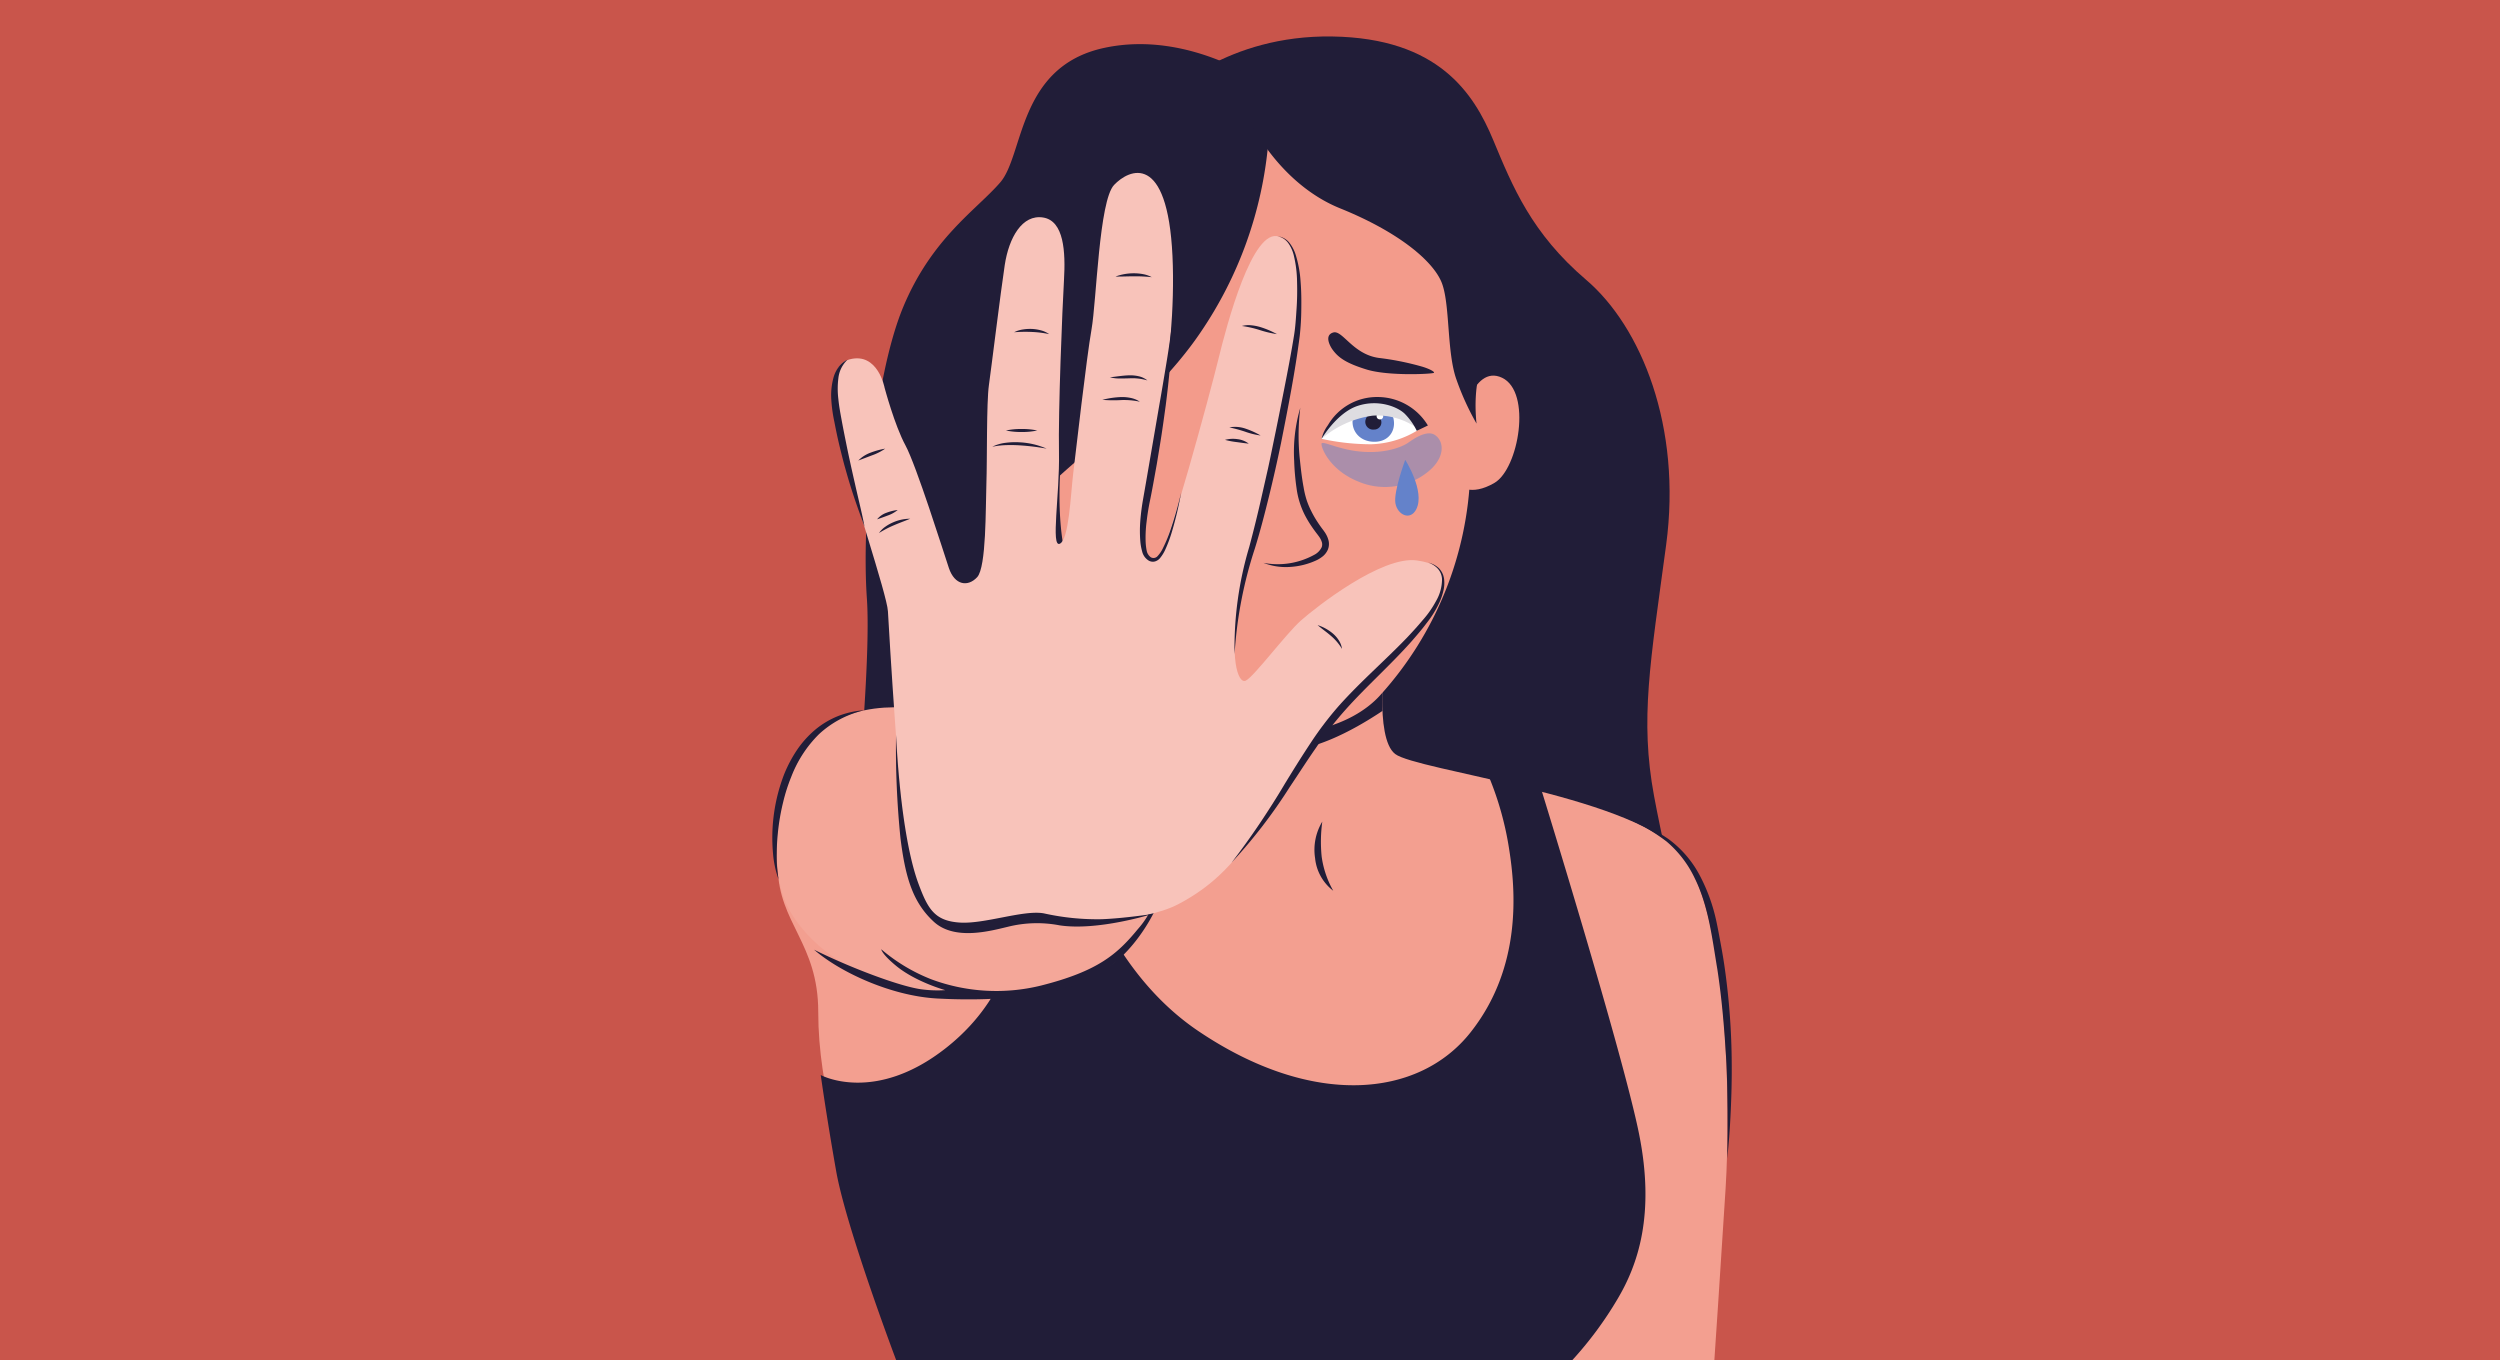 <svg xmlns="http://www.w3.org/2000/svg" xmlns:xlink="http://www.w3.org/1999/xlink" width="505" height="274.795" viewBox="0 0 505 274.795">
  <defs>
    <clipPath id="clip-path">
      <rect id="Rectángulo_49052" data-name="Rectángulo 49052" width="193.816" height="267.435" fill="none"/>
    </clipPath>
    <clipPath id="clip-path-3">
      <rect id="Rectángulo_49049" data-name="Rectángulo 49049" width="24.278" height="10.831" fill="none"/>
    </clipPath>
    <clipPath id="clip-path-4">
      <rect id="Rectángulo_49050" data-name="Rectángulo 49050" width="19.675" height="7.66" fill="none"/>
    </clipPath>
  </defs>
  <g id="Grupo_169883" data-name="Grupo 169883" transform="translate(-810 -10001.785)">
    <rect id="Rectángulo_48877" data-name="Rectángulo 48877" width="505" height="274.795" transform="translate(810 10001.785)" fill="#c9554b"/>
    <g id="Grupo_169882" data-name="Grupo 169882" transform="translate(966 10009.146)">
      <g id="Grupo_169881" data-name="Grupo 169881" clip-path="url(#clip-path)">
        <g id="Grupo_169880" data-name="Grupo 169880">
          <g id="Grupo_169879" data-name="Grupo 169879" clip-path="url(#clip-path)">
            <path id="Trazado_209707" data-name="Trazado 209707" d="M184.4,11.8S196.187-.33,217.611.007s28.565,11.461,32.493,20.9,7.736,18.837,18.8,28.276,19.353,29.6,16.139,53.528-5.307,35.163-2.451,50.668,9.283,38.764,5.713,46.854-51.06,34.045-106.761,20.562-52.488-65.056-48.56-78.2,12.854-62.023,10-71.124,13.211-43.82,23.566-49.551S184.4,11.8,184.4,11.8" transform="translate(-104.482 0)" fill="#211d38"/>
            <path id="Trazado_209708" data-name="Trazado 209708" d="M128.161,610.393s-2.275,17.191,2.023,20.478,46.77,8.343,57.135,19.466,10.618,52.079,9.607,68.258-2.275,34.759-2.275,34.759H30.576s-6.067-17.568-8.848-29.2-8.09-25.281-8.09-41.208c0-13.914-8.006-17.865-8.174-29.157-.186-12.481,10.7-18.876,16.517-21.152s54.354-2.528,58.9-4.045,7.331-17.949,7.079-18.708,40.2.505,40.2.505" transform="translate(-4.353 -485.92)" fill="#f39f90"/>
            <path id="Trazado_209709" data-name="Trazado 209709" d="M401.572,609.887c.155.464-.827,6.784-2.651,11.975,3.837,2.776,11.71,7.619,20.769,8.334,6.906.545,15.277-3.857,21.53-8.031a77.126,77.126,0,0,1,.549-11.773s-40.449-1.264-40.2-.506" transform="translate(-317.961 -485.92)" fill="#211d38"/>
            <path id="Trazado_209710" data-name="Trazado 209710" d="M683.3,348.128c.169-.506,2.528-12.978,8.6-10.112s3.371,18.371-1.517,21.236-7.247.506-7.247.506Z" transform="translate(-544.492 -269.076)" fill="#f39b8b"/>
            <path id="Trazado_209711" data-name="Trazado 209711" d="M358.494,82.8c6.662,14.079,11.124,41.208,10.365,61.433a70.447,70.447,0,0,1-18.2,45c-5.763,6.422-17.949,9.86-29.831,6.32a51.127,51.127,0,0,1-31.854-28.568c-7.079-15.927,0-42.725,1.517-56.377s20.983-36.91,33.371-39.691,32.775,7.95,34.635,11.882" transform="translate(-227.86 -56.16)" fill="#f39b8b"/>
            <path id="Trazado_209712" data-name="Trazado 209712" d="M554.261,297.96c-.5-.7-1.721-2.894.142-3.453s3.93,4.364,9.143,5.125a55.885,55.885,0,0,1,8.706,1.738c1.367.39,2.668,1.023,2.5,1.273s-9.151.711-13.6-.659c-4.141-1.275-5.719-2.4-6.887-4.024" transform="translate(-441.092 -234.702)" fill="#211d38"/>
            <g id="Grupo_169875" data-name="Grupo 169875" transform="translate(110.939 80.177)" opacity="0.5">
              <g id="Grupo_169874" data-name="Grupo 169874">
                <g id="Grupo_169873" data-name="Grupo 169873" clip-path="url(#clip-path-3)">
                  <path id="Trazado_209713" data-name="Trazado 209713" d="M551.152,398.161c-2.642-.66-4.154-1.4-4.47-1.084s1.264,5.309,7.521,7.774a13.773,13.773,0,0,0,14.536-2.528c2.844-2.654,2.655-5.625.885-6.889s-4.776,1.065-5.562,1.58c-1.833,1.2-6.59,2.727-12.91,1.147" transform="translate(-546.643 -395.063)" fill="#6482ca"/>
                </g>
              </g>
            </g>
            <path id="Trazado_209714" data-name="Trazado 209714" d="M622.025,421.434s-2.407,6.434-1.981,8.785,3.026,3.581,4.224,1.168c1.8-3.632-2.243-9.952-2.243-9.952" transform="translate(-494.167 -335.905)" fill="#6482ca"/>
            <path id="Trazado_209715" data-name="Trazado 209715" d="M546.727,370.415a12.743,12.743,0,0,1,6.025-6.7c4.466-2.149,10.2-.295,11.672,1.475a11.22,11.22,0,0,1,1.98,3.328,18.979,18.979,0,0,1-9.607,2.992,46.731,46.731,0,0,1-10.07-1.1" transform="translate(-435.771 -289.13)" fill="#fff"/>
            <path id="Trazado_209716" data-name="Trazado 209716" d="M581.036,363.88a3.581,3.581,0,0,0-3.192,2.56c-.98,2.591.758,5.536,4.266,5.467,3.192-.063,4.514-2.874,3.508-5.4-1.043-2.623-3.444-2.623-4.582-2.623" transform="translate(-460.357 -290.032)" fill="#6482ca"/>
            <path id="Trazado_209717" data-name="Trazado 209717" d="M591.581,376.026a1.382,1.382,0,0,0-1.232.988,1.567,1.567,0,0,0,1.646,2.11,1.449,1.449,0,0,0,1.354-2.085,1.674,1.674,0,0,0-1.768-1.012" transform="translate(-470.457 -299.713)" fill="#211d38"/>
            <path id="Trazado_209718" data-name="Trazado 209718" d="M602.041,374.936a.564.564,0,0,0-.5.4.64.64,0,0,0,.672.862.592.592,0,0,0,.553-.852.684.684,0,0,0-.722-.413" transform="translate(-479.424 -298.844)" fill="#fff"/>
            <g id="Grupo_169878" data-name="Grupo 169878" transform="translate(110.959 73.619)" style="mix-blend-mode: multiply;isolation: isolate">
              <g id="Grupo_169877" data-name="Grupo 169877">
                <g id="Grupo_169876" data-name="Grupo 169876" clip-path="url(#clip-path-4)">
                  <path id="Trazado_209719" data-name="Trazado 209719" d="M557.017,365.737a13.894,13.894,0,0,1,9.386,2.787l.01-.006a11.214,11.214,0,0,0-1.98-3.329c-1.475-1.77-7.205-3.624-11.671-1.475a12.73,12.73,0,0,0-6.023,6.693,20.079,20.079,0,0,1,10.279-4.671" transform="translate(-546.738 -362.748)" fill="#dedde1"/>
                </g>
              </g>
            </g>
            <path id="Trazado_209720" data-name="Trazado 209720" d="M546.727,367.339s3.076-5.267,7.289-6.657,8.093.2,9.522,1.6a12.761,12.761,0,0,1,2.423,3.434l2.244-1.075a11.886,11.886,0,0,0-10.239-5.751,11.466,11.466,0,0,0-9.955,5.688,7.658,7.658,0,0,0-1.285,2.76" transform="translate(-435.771 -286.054)" fill="#211d38"/>
            <path id="Trazado_209721" data-name="Trazado 209721" d="M496.28,369.476a45.838,45.838,0,0,0-.063,10.736c.185,1.777.394,3.556.716,5.3a19.028,19.028,0,0,0,.593,2.533,16.12,16.12,0,0,0,.993,2.385,20.628,20.628,0,0,0,1.31,2.259c.24.367.495.726.754,1.083l.4.532c.142.207.292.4.418.624a4.979,4.979,0,0,1,.6,1.47,3.034,3.034,0,0,1-.142,1.715,3.556,3.556,0,0,1-.966,1.333,6.594,6.594,0,0,1-1.257.819,14.757,14.757,0,0,1-5.407,1.385,12.426,12.426,0,0,1-5.4-.822,15.314,15.314,0,0,0,10.237-1.609,3.362,3.362,0,0,0,1.544-1.578,1.661,1.661,0,0,0,.034-.947,3.618,3.618,0,0,0-.468-1.005c-.1-.166-.237-.325-.349-.491l-.42-.548c-.276-.37-.549-.744-.808-1.129a21.624,21.624,0,0,1-1.435-2.406,16.775,16.775,0,0,1-1.645-5.371,49.612,49.612,0,0,1-.478-5.46,31.575,31.575,0,0,1,1.248-10.812" transform="translate(-389.616 -294.492)" fill="#211d38"/>
            <path id="Trazado_209722" data-name="Trazado 209722" d="M153.1,65.856a80.439,80.439,0,0,0,13.658-38.174,51.387,51.387,0,0,0-.268-11.629S150.968,4.635,133.561,8.427s-16.124,21.606-20.944,27.168S98.8,46.837,93,60.817c-5.955,14.363-8.387,43.615-7.316,58.784.73,10.342-1.339,34.214-2.143,42.809S116.951,146.5,122.039,146s-.8-44.747-1.071-47.023S142.391,81.783,153.1,65.856" transform="translate(-66.575 -6.101)" fill="#211d38"/>
            <path id="Trazado_209723" data-name="Trazado 209723" d="M476.275,46.452s5.815,11.882,17.7,16.685,18.708,10.618,20.478,14.916,1.011,14.157,3.034,19.719a53.059,53.059,0,0,0,4.045,8.848s-1.264-9.607,2.528-14.157,1.011-36.4-10.365-45.506-17.949-12.64-29.326-10.871-8.09,10.365-8.09,10.365" transform="translate(-379.265 -28.411)" fill="#211d38"/>
            <path id="Trazado_209724" data-name="Trazado 209724" d="M539.886,788.915a9.453,9.453,0,0,0,3.666,6.552,19.2,19.2,0,0,1-2.338-6.889,29.894,29.894,0,0,1,.127-7.079,11.031,11.031,0,0,0-1.454,7.416" transform="translate(-430.236 -622.896)" fill="#211d38"/>
            <path id="Trazado_209725" data-name="Trazado 209725" d="M94.884,706.758s3.186,39.623,29.621,57.472c23.09,15.59,44.494,13.483,54.944.337s9.185-28.715,7.837-37.142a63.558,63.558,0,0,0-3.982-14.347l10.555,2.591s16.264,52.605,19.635,69.122S213.3,811.5,209.112,818.5a74.017,74.017,0,0,1-9.1,12.259H63.494s-10.112-26.753-12.135-38.214-3.118-19.424-3.118-19.424,10.871,5.941,25.365-5.52S89.112,740.635,88.1,731.87s-6.362-24.48-6.362-24.48Z" transform="translate(-38.451 -563.324)" fill="#211d38"/>
            <path id="Trazado_209726" data-name="Trazado 209726" d="M37,655.364s-16.011-4.214-24.607,4.55S1.944,687.218,7,695.645s14.326,13.82,27.135,16.348,31.011-.674,37.584-5.562,13.315-18.708,13.315-18.708-7.416-33.034-11.966-36.067S41.55,656.375,37,655.364" transform="translate(-3.361 -518.84)" fill="#f4a799"/>
            <path id="Trazado_209727" data-name="Trazado 209727" d="M63.635,881.611a23.968,23.968,0,0,0,4.466.127s-5.941-1.643-9.9-4.888c-2.95-2.417-3.034-3.371-3.034-3.371a35.46,35.46,0,0,0,10.112,6.068,37.7,37.7,0,0,0,22.163,1.264c11.5-2.907,15.395-6.334,19.535-11.372a17.586,17.586,0,0,0,3.016-4.7l.961-.19s-4.045,9.944-12.809,14.494-22.416,4.888-31.685,4.382-19.635-5.309-24.86-9.86c7.079,3.539,17.674,7.6,22.037,8.048" transform="translate(-33.156 -689.089)" fill="#211d38"/>
            <path id="Trazado_209728" data-name="Trazado 209728" d="M18.639,670.632a20.012,20.012,0,0,0-9.2,4.839,24.344,24.344,0,0,0-5.617,8.642,34.931,34.931,0,0,0-1.6,4.981,45.057,45.057,0,0,0-.964,5.174A45.732,45.732,0,0,0,.9,699.543a27.253,27.253,0,0,0,.384,5.3,20.259,20.259,0,0,1-1.133-5.27,35.555,35.555,0,0,1,2.26-16.033,26.867,26.867,0,0,1,2.567-4.855,20.112,20.112,0,0,1,3.676-4.1,17.1,17.1,0,0,1,4.714-2.8,17.645,17.645,0,0,1,5.276-1.154" transform="translate(0 -534.529)" fill="#211d38"/>
            <path id="Trazado_209729" data-name="Trazado 209729" d="M849.534,777.762a34.051,34.051,0,0,1,8.631,4.289,21.646,21.646,0,0,1,6.333,7.387,35.772,35.772,0,0,1,3.321,9.173c.349,1.594.621,3.164.917,4.746s.564,3.167.788,4.762a142.479,142.479,0,0,1,1.409,19.239c.031,3.223-.053,6.428-.2,9.635s-.36,6.409-.719,9.6c.089-3.206.09-6.408.073-9.61-.033-3.2-.069-6.405-.225-9.587-.368-6.385-.871-12.751-1.835-19.051-1.061-6.28-1.764-12.718-4.56-18.37a22.056,22.056,0,0,0-5.682-7.42,37.9,37.9,0,0,0-8.249-4.79" transform="translate(-677.124 -619.918)" fill="#211d38"/>
            <path id="Trazado_209730" data-name="Trazado 209730" d="M71.5,179.27s-1.348-7.247-7.079-5.73-2.191,12.978-1.011,19.382,8.6,28.146,8.764,31.517,2.528,42.3,3.876,48.708,3.2,12.135,8.427,14.157,17.528-2.191,20.73-1.011,18.2,1.18,25.618-2.7,12.135-9.1,16.517-16.348,14.832-21.236,19.214-26.461,15.169-14.326,16.685-18.2,2.865-7.416-4.214-8.427S158.632,223.6,155.6,226.292s-9.438,11.292-11.124,12.135-3.371-5.225-1.348-15,8.258-37.584,10.45-49.045,3.034-23.6-2.36-25.618-10.618,17.865-12.3,24.775-10.281,38.6-11.966,39.944-4.045.506-3.2-7.247,6.91-32.528,5.9-53.6-8.764-17.528-11.8-14.326-3.539,23.427-4.55,29.157-3.2,24.944-3.708,29.158-.843,13.315-2.7,14.157,0-9.944-.168-18.371.674-29.157,1.011-34.888,0-11.966-4.214-12.64-6.91,4.045-7.753,9.607-2.7,20.73-3.2,24.27-.337,15-.506,19.888,0,16.854-1.854,18.876-4.55,1.685-5.73-1.854S77.9,194.944,75.71,190.9,71.5,179.27,71.5,179.27" transform="translate(-48.813 -108.308)" fill="#f8c3ba"/>
            <path id="Trazado_209731" data-name="Trazado 209731" d="M123.124,695.231s.793,20.022,4.559,30.131c1.869,5.017,3.237,7.433,8.293,7.77s12.918-2.615,17.022-1.854a49.551,49.551,0,0,0,11.629,1.18c4.55-.169,10.235-1.049,10.235-1.049s-11,3.469-18.733,2.28a24.191,24.191,0,0,0-10.378.286c-3.539.843-10.787,2.865-15-1.011s-5.745-8.889-6.736-16.918a180.974,180.974,0,0,1-.892-20.815" transform="translate(-98.124 -554.136)" fill="#211d38"/>
            <path id="Trazado_209732" data-name="Trazado 209732" d="M457.245,584.23a159,159,0,0,0,10.743-15.9c1.669-2.735,3.366-5.461,5.145-8.147a67.57,67.57,0,0,1,5.878-7.725c4.332-4.823,9.2-9.021,13.616-13.607,1.093-1.156,2.169-2.329,3.187-3.549a20.02,20.02,0,0,0,2.7-3.855,8.815,8.815,0,0,0,1.224-4.434,3.413,3.413,0,0,0-.828-2.1,4.659,4.659,0,0,0-1.974-1.271,4.775,4.775,0,0,1,2.139,1.115,3.72,3.72,0,0,1,1.079,2.213,6.642,6.642,0,0,1-.165,2.476,12.786,12.786,0,0,1-.81,2.328,20.563,20.563,0,0,1-2.591,4.148c-.966,1.3-2.03,2.516-3.089,3.735-4.3,4.822-9.129,9.075-13.348,13.818a69.194,69.194,0,0,0-5.824,7.519c-1.83,2.613-3.549,5.314-5.338,7.977a104.859,104.859,0,0,1-11.743,15.262" transform="translate(-364.449 -417.369)" fill="#211d38"/>
            <path id="Trazado_209733" data-name="Trazado 209733" d="M459.995,283.367a70.649,70.649,0,0,1,2.962-21.685q1.408-5.265,2.6-10.6l1.207-5.327c.387-1.773.751-3.559,1.114-5.343.747-3.566,1.45-7.141,2.155-10.715s1.391-7.155,1.968-10.73c.288-1.77.391-3.579.514-5.393s.153-3.623.1-5.431a23.884,23.884,0,0,0-.66-5.356,7.456,7.456,0,0,0-1.077-2.44,3.379,3.379,0,0,0-2.207-1.423,3.49,3.49,0,0,1,2.379,1.288,7.629,7.629,0,0,1,1.291,2.457,23.205,23.205,0,0,1,.989,5.434c.15,1.834.17,3.673.142,5.506a52.271,52.271,0,0,1-.325,5.512c-.937,7.279-2.353,14.431-3.776,21.6-.737,3.575-1.544,7.152-2.415,10.694s-1.785,7.092-2.869,10.591a84.819,84.819,0,0,0-4.095,21.358" transform="translate(-366.609 -158.557)" fill="#211d38"/>
            <path id="Trazado_209734" data-name="Trazado 209734" d="M372.313,289.035a68.723,68.723,0,0,1-.322,7.974c-.229,2.65-.532,5.292-.868,7.928-.362,2.632-.717,5.266-1.153,7.886l-.644,3.932-.709,3.921c-.236,1.3-.491,2.628-.76,3.908-.254,1.283-.454,2.578-.6,3.874a25.045,25.045,0,0,0-.192,3.879,11.56,11.56,0,0,0,.212,1.885,2.114,2.114,0,0,0,.843,1.362,1.086,1.086,0,0,0,1.377-.248,6.291,6.291,0,0,0,1.055-1.565,29.635,29.635,0,0,0,1.506-3.642c.858-2.5,1.583-5.056,2.193-7.638a70.907,70.907,0,0,1-1.821,7.758,27.537,27.537,0,0,1-1.384,3.766,7.719,7.719,0,0,1-1.092,1.769,2.141,2.141,0,0,1-.98.64,1.674,1.674,0,0,1-1.241-.143,2.946,2.946,0,0,1-1.357-1.826A11.092,11.092,0,0,1,366,332.41a26.182,26.182,0,0,1-.016-4.069c.1-1.346.268-2.68.485-4.008l.685-3.919,2.693-15.669c.465-2.609.893-5.223,1.328-7.837s.843-5.23,1.138-7.872" transform="translate(-291.651 -230.376)" fill="#211d38"/>
            <path id="Trazado_209735" data-name="Trazado 209735" d="M61.92,321.838a6.014,6.014,0,0,0-1.834,3.73,17.132,17.132,0,0,0,0,4.217c.138,1.423.4,2.824.667,4.27s.548,2.871.838,4.3c.574,2.867,1.208,5.725,1.861,8.583.636,2.862,1.365,5.708,1.925,8.6-1.02-2.76-2.025-5.527-2.89-8.345-.441-1.406-.836-2.826-1.236-4.245-.375-1.425-.735-2.855-1.072-4.292s-.63-2.882-.91-4.331a29.776,29.776,0,0,1-.611-4.442,13.539,13.539,0,0,1,.471-4.548,6.852,6.852,0,0,1,1.033-2.081,4.5,4.5,0,0,1,1.761-1.425" transform="translate(-46.736 -256.522)" fill="#211d38"/>
            <path id="Trazado_209736" data-name="Trazado 209736" d="M85.612,412.684a6.718,6.718,0,0,1,2.546-1.615,15.559,15.559,0,0,1,2.889-.786,11.03,11.03,0,0,1-2.668,1.355Z" transform="translate(-68.237 -327.017)" fill="#211d38"/>
            <path id="Trazado_209737" data-name="Trazado 209737" d="M104.3,473.217a4.276,4.276,0,0,1,1.922-1.34,9.419,9.419,0,0,1,2.249-.556,6.643,6.643,0,0,1-2.027,1.125c-.711.269-1.39.513-2.145.771" transform="translate(-83.131 -375.668)" fill="#211d38"/>
            <path id="Trazado_209738" data-name="Trazado 209738" d="M106.166,482.945a4.975,4.975,0,0,1,1.266-1.278,8.392,8.392,0,0,1,1.568-.886,8.672,8.672,0,0,1,3.486-.744c-1.106.456-2.188.843-3.244,1.3a20.568,20.568,0,0,0-3.076,1.6" transform="translate(-84.62 -382.615)" fill="#211d38"/>
            <path id="Trazado_209739" data-name="Trazado 209739" d="M232.6,391.021a14.671,14.671,0,0,1,3.16-.305,14.507,14.507,0,0,1,3.16.305,14.509,14.509,0,0,1-3.16.305,14.671,14.671,0,0,1-3.16-.305" transform="translate(-185.398 -311.421)" fill="#211d38"/>
            <path id="Trazado_209740" data-name="Trazado 209740" d="M229.9,405.163a47.147,47.147,0,0,0-5.5-.669q-1.375-.085-2.75-.037a15.648,15.648,0,0,0-2.746.327,8.226,8.226,0,0,1,2.7-.8,14.97,14.97,0,0,1,2.827-.1,15.519,15.519,0,0,1,5.466,1.279" transform="translate(-174.476 -321.898)" fill="#211d38"/>
            <path id="Trazado_209741" data-name="Trazado 209741" d="M240.7,291.775a5.8,5.8,0,0,1,1.749-.558,8.931,8.931,0,0,1,1.837-.113,8.418,8.418,0,0,1,1.821.282,5.049,5.049,0,0,1,1.671.768,20.1,20.1,0,0,0-3.52-.44,29.432,29.432,0,0,0-3.559.06" transform="translate(-191.852 -232.02)" fill="#211d38"/>
            <path id="Trazado_209742" data-name="Trazado 209742" d="M341.6,236.406a10.542,10.542,0,0,1,3.677-.66,9.8,9.8,0,0,1,1.876.168,5.844,5.844,0,0,1,1.779.619,30,30,0,0,0-3.652-.176c-1.214,0-2.425.069-3.68.05" transform="translate(-272.275 -187.902)" fill="#211d38"/>
            <path id="Trazado_209743" data-name="Trazado 209743" d="M336,337.716c1.292-.139,2.53-.357,3.841-.4a7.8,7.8,0,0,1,1.966.182,4.322,4.322,0,0,1,1.778.846,10.74,10.74,0,0,0-3.73-.418c-.631.008-1.27.043-1.918.026a7.653,7.653,0,0,1-1.936-.24" transform="translate(-267.808 -268.86)" fill="#211d38"/>
            <path id="Trazado_209744" data-name="Trazado 209744" d="M336.107,359.871a15.082,15.082,0,0,0-3.751-.331,27.305,27.305,0,0,1-3.834-.048,17.448,17.448,0,0,1,3.824-.562,8.454,8.454,0,0,1,1.954.186,5.156,5.156,0,0,1,1.806.755" transform="translate(-261.85 -286.086)" fill="#211d38"/>
            <path id="Trazado_209745" data-name="Trazado 209745" d="M467.417,287.536a5.156,5.156,0,0,1,1.86-.146,9.6,9.6,0,0,1,1.83.351,17.37,17.37,0,0,1,3.389,1.438,21.878,21.878,0,0,1-3.559-.851,21.6,21.6,0,0,0-3.519-.792" transform="translate(-372.556 -229.046)" fill="#211d38"/>
            <path id="Trazado_209746" data-name="Trazado 209746" d="M461.281,390.311a15.317,15.317,0,0,1-3.192-.79c-1.025-.34-2.036-.606-3.128-.853a6.483,6.483,0,0,1,3.314.272,16.317,16.317,0,0,1,3.006,1.372" transform="translate(-362.628 -309.7)" fill="#211d38"/>
            <path id="Trazado_209747" data-name="Trazado 209747" d="M450.6,400.732a6.135,6.135,0,0,1,2.482-.152,4.742,4.742,0,0,1,2.322.91c-.843-.084-1.611-.2-2.4-.306a16.506,16.506,0,0,1-2.4-.453" transform="translate(-359.153 -319.237)" fill="#211d38"/>
            <path id="Trazado_209748" data-name="Trazado 209748" d="M542.782,585.925a9.018,9.018,0,0,1,3.12,1.73,6.138,6.138,0,0,1,1.185,1.381,4.256,4.256,0,0,1,.625,1.693,10.61,10.61,0,0,0-2.212-2.614c-.851-.757-1.814-1.4-2.718-2.19" transform="translate(-432.626 -467.013)" fill="#211d38"/>
          </g>
        </g>
      </g>
    </g>
  </g>
</svg>
